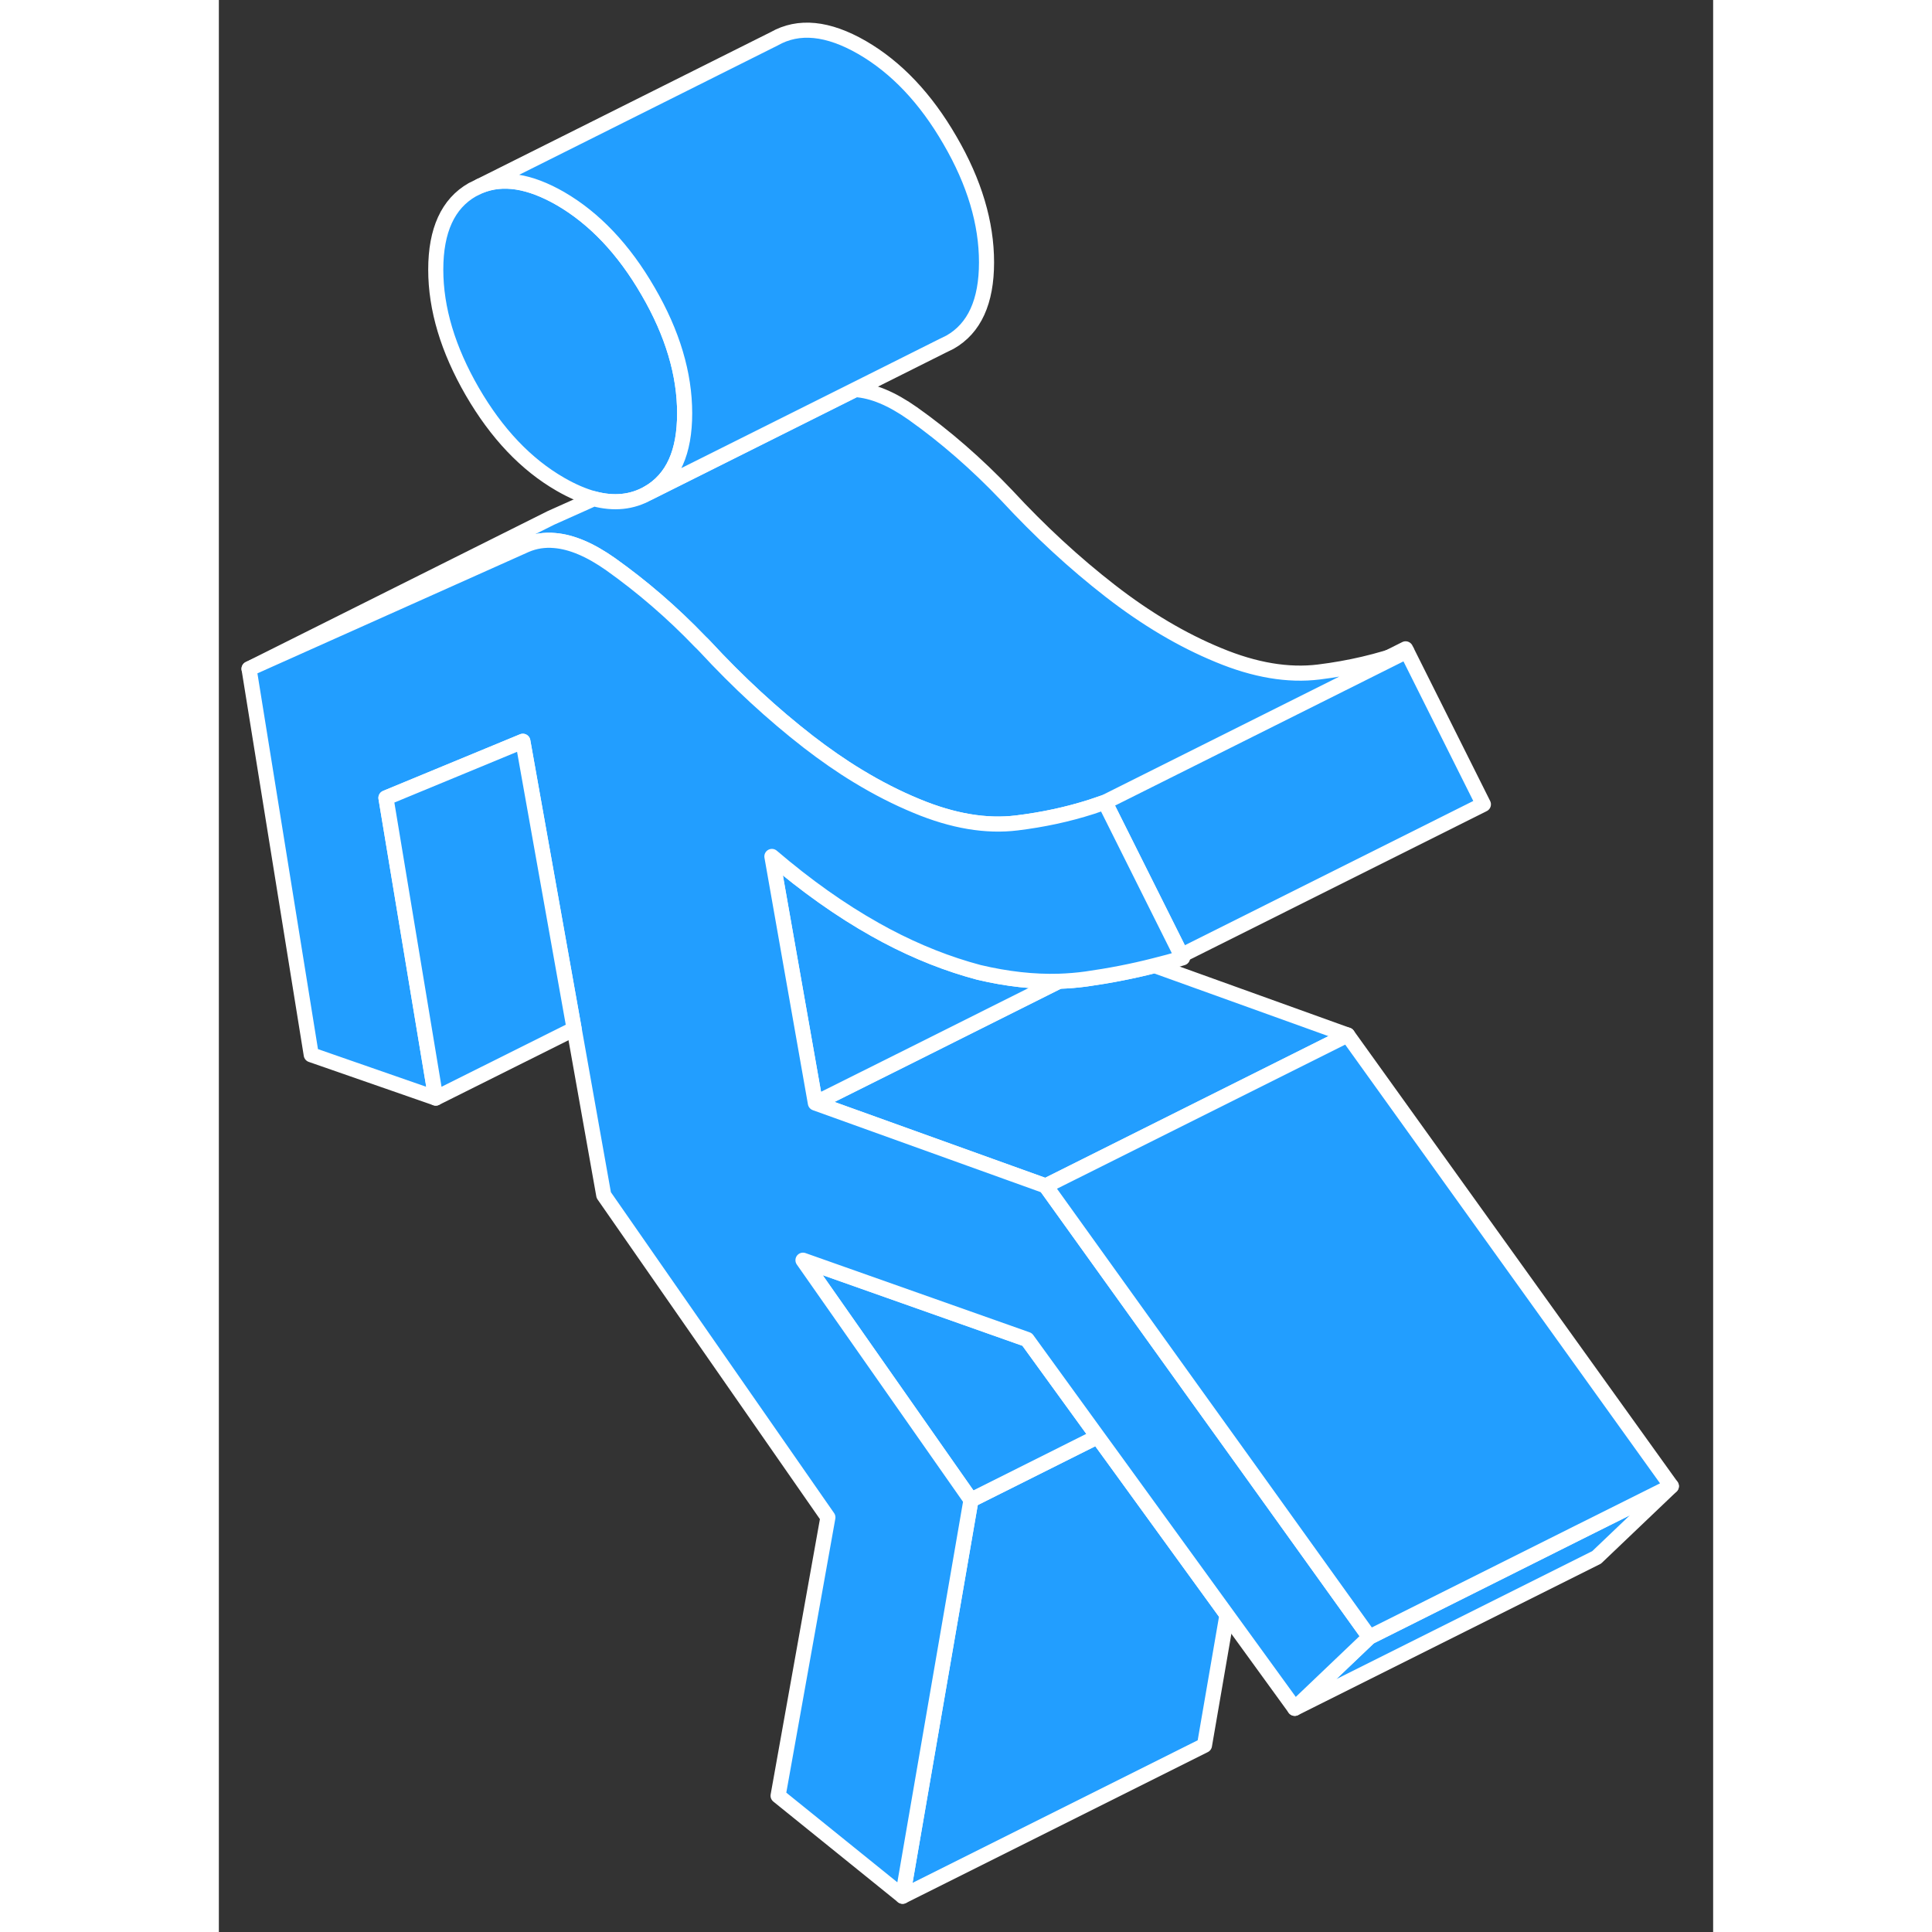 <svg width="48" height="48" viewBox="0 0 99 128" fill="#229EFF" xmlns="http://www.w3.org/2000/svg" stroke-width="1px" stroke-linecap="round" stroke-linejoin="round"><rect x="0" y="0" width="99" height="128" fill="#333333" stroke="none"/><path d="M30.86 27.381C30.86 28.661 30.67 29.741 30.28 30.611C29.88 31.511 29.26 32.201 28.44 32.671C27.38 33.271 26.18 33.401 24.84 33.041C24.14 32.851 23.4 32.531 22.62 32.081C20.35 30.771 18.41 28.731 16.79 25.941C15.18 23.151 14.37 20.461 14.37 17.861C14.37 15.261 15.18 13.491 16.79 12.571L17.3 12.321C18.81 11.701 20.58 11.981 22.62 13.151C24.88 14.461 26.83 16.511 28.44 19.301C30.06 22.081 30.86 24.781 30.86 27.381Z" stroke="white" stroke-linejoin="round"/><path d="M66.79 106.992L65.3 115.632L45.3 125.632L49.83 99.382L58.22 95.182L59.26 96.612L66.79 106.992Z" stroke="white" stroke-linejoin="round"/><path d="M96.23 98.462L91.28 103.182L71.28 113.182L76.23 108.462L90.08 101.532L96.23 98.462Z" stroke="white" stroke-linejoin="round"/><path d="M74.779 68.572L62.36 74.782L60.32 75.802L54.779 78.572L51.11 77.252L39.52 73.082L45.969 69.862L55.659 65.012C56.269 64.992 56.88 64.942 57.459 64.862C59.01 64.642 60.52 64.352 61.999 63.972L74.779 68.572Z" stroke="white" stroke-linejoin="round"/><path d="M78.626 42.987L58.628 52.988L63.781 63.292L83.779 53.29L78.626 42.987Z" stroke="white" stroke-linejoin="round"/><path d="M78.7 43.151L58.7 53.151C58.41 53.252 58.12 53.352 57.82 53.452C56.23 53.962 54.58 54.312 52.87 54.522C50.85 54.772 48.63 54.401 46.23 53.401C44.92 52.861 43.63 52.202 42.33 51.411C41.24 50.752 40.15 49.992 39.06 49.151C36.69 47.312 34.4 45.202 32.2 42.822C32.1 42.721 32.01 42.621 31.9 42.522C30.01 40.551 28.02 38.852 25.97 37.392C24.61 36.431 23.37 35.901 22.24 35.812C21.57 35.752 20.94 35.852 20.35 36.102L2 44.312L22 34.312L24.84 33.041C26.18 33.401 27.38 33.272 28.44 32.672L42.16 25.811C43.31 25.881 44.58 26.412 45.97 27.392C48.13 28.922 50.21 30.732 52.2 32.822C54.4 35.202 56.69 37.312 59.06 39.151C61.43 40.992 63.82 42.411 66.23 43.401C68.63 44.401 70.85 44.772 72.87 44.522C74.9 44.272 76.84 43.822 78.7 43.151Z" stroke="white" stroke-linejoin="round"/><path d="M55.66 65.011L45.97 69.861L39.52 73.081L36.64 56.741C38.91 58.681 41.19 60.301 43.49 61.591C43.74 61.731 43.98 61.861 44.22 61.991C46.28 63.081 48.32 63.881 50.35 64.421C52.21 64.861 53.98 65.061 55.66 65.011Z" stroke="white" stroke-linejoin="round"/><path d="M58.22 95.181L49.83 99.381L38.7 83.491L53.55 88.741L58.22 95.181Z" stroke="white" stroke-linejoin="round"/><path d="M76.23 108.461L71.28 113.181L66.79 106.991L59.26 96.611L58.22 95.181L53.55 88.741L38.7 83.491L49.83 99.381L45.3 125.631L37.05 118.971L40.35 100.531L25.5 79.181L23.54 68.171L20.14 49.111L11.07 52.861L14.37 72.751L6.12 69.881L2 44.311L20.35 36.101C20.94 35.851 21.57 35.751 22.24 35.811C23.37 35.901 24.61 36.431 25.97 37.391C28.02 38.851 30.01 40.551 31.9 42.521C32.01 42.621 32.1 42.721 32.2 42.821C34.4 45.201 36.69 47.311 39.06 49.151C40.15 49.991 41.24 50.751 42.33 51.411C43.63 52.201 44.92 52.861 46.23 53.401C48.63 54.401 50.85 54.771 52.87 54.521C54.58 54.311 56.23 53.961 57.82 53.451C58.12 53.351 58.41 53.251 58.7 53.151L63.85 63.461C63.24 63.651 62.62 63.821 62 63.971C60.52 64.351 59.01 64.641 57.46 64.861C56.88 64.941 56.27 64.991 55.66 65.011C53.98 65.061 52.21 64.861 50.35 64.421C48.32 63.881 46.28 63.081 44.22 61.991C43.98 61.861 43.74 61.731 43.49 61.591C41.19 60.301 38.91 58.681 36.64 56.741L39.52 73.081L51.11 77.251L54.78 78.571L64.46 92.061L68.42 97.571L76.23 108.461Z" stroke="white" stroke-linejoin="round"/><path d="M96.23 98.461L90.08 101.531L76.23 108.461L68.42 97.571L64.46 92.061L54.78 78.571L60.32 75.801L62.36 74.781L74.78 68.571L96.23 98.461Z" stroke="white" stroke-linejoin="round"/><path d="M23.54 68.171L14.37 72.751L11.07 52.861L20.14 49.111L23.54 68.171Z" stroke="white" stroke-linejoin="round"/><path d="M50.86 17.381C50.86 19.981 50.06 21.751 48.44 22.671L47.93 22.921L42.16 25.811L28.44 32.671C29.26 32.201 29.88 31.511 30.28 30.611C30.67 29.741 30.86 28.661 30.86 27.381C30.86 24.781 30.06 22.081 28.44 19.301C26.83 16.511 24.88 14.461 22.62 13.151C20.58 11.981 18.81 11.701 17.3 12.321L36.79 2.571C38.41 1.651 40.35 1.841 42.62 3.151C44.88 4.461 46.83 6.511 48.44 9.301C50.06 12.081 50.86 14.781 50.86 17.381Z" stroke="white" stroke-linejoin="round"/></svg>